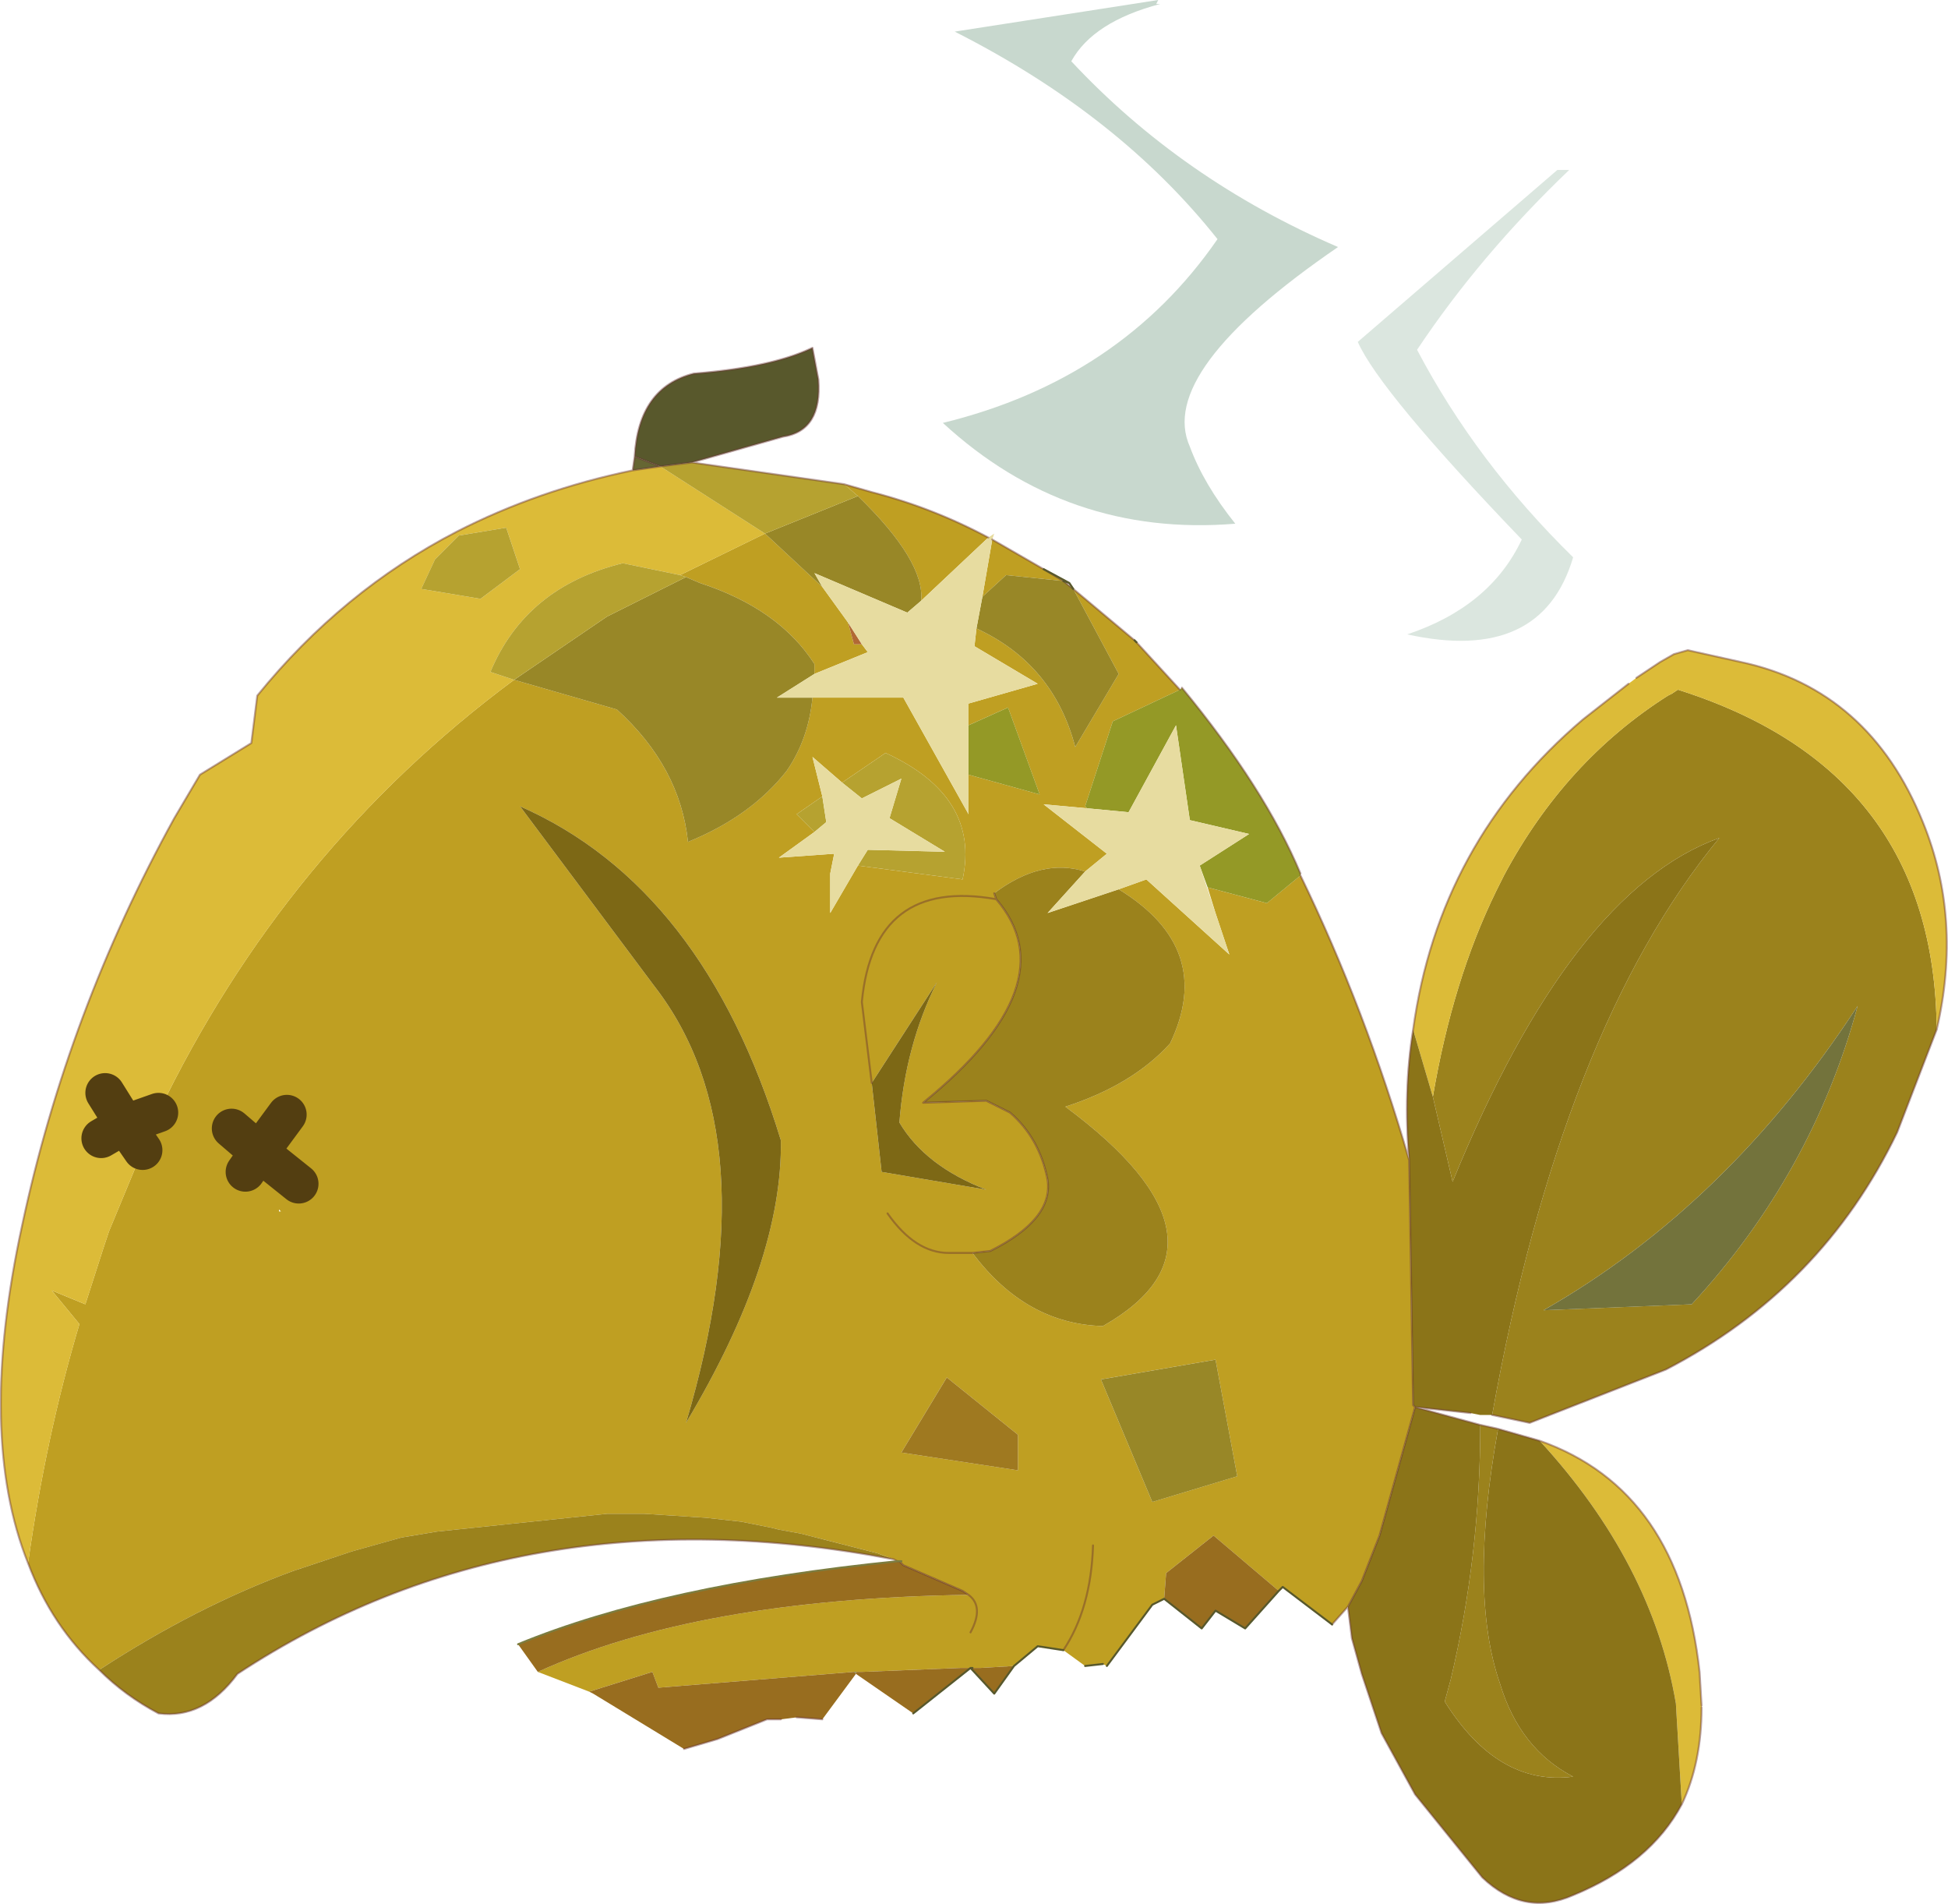 <?xml version="1.0" encoding="UTF-8"?>
<svg version="1.1" viewBox="0 0 49.296 48.169" xmlns="http://www.w3.org/2000/svg" xmlns:cc="http://creativecommons.org/ns#" xmlns:dc="http://purl.org/dc/elements/1.1/" xmlns:rdf="http://www.w3.org/1999/02/22-rdf-syntax-ns#" xmlns:xlink="http://www.w3.org/1999/xlink">
<g transform="translate(-250.39 -175.95)">
<use transform="translate(250.4,175.95)" width="49.25" height="48.15" xlink:href="#a"/>
</g>
<defs>
<g id="a" transform="translate(24.6,26.95)">
<path d="m0.5-13.3 1.3 0.75 0.5 0.3-1.45-0.15-0.6 0.55 0.25-1.45m2.05 1.25 1.55 1.3 0.05 0.05 1.1 1.2-1.7 0.8-0.7 2.15 0.05 0.05-1.1-0.1 1.6 1.25-0.55 0.45q-1.1-0.35-2.3 0.55l0.05 0.15q1.85 2.15-1.85 5.15l1.6-0.05 0.6 0.3q0.75 0.65 0.95 1.7 0.15 1-1.45 1.8l-0.45 0.05q1.35 1.8 3.3 1.85 3.7-2.1-0.95-5.55 1.7-0.55 2.65-1.6 1.15-2.4-1.3-3.9l0.7-0.25 2.1 1.9-0.35-1.05-0.2-0.65 1.5 0.4 0.85-0.7q1.65 3.4 2.75 7.2l0.1 6.2 0.05 0.05-0.9 3.25-0.45 1.15-0.35 0.65-0.4 0.45-1.25-0.95-0.1 0.1-1.65-1.4-1.2 0.95-0.05 0.65-0.3 0.15-1.15 1.55-0.1-0.05-0.45 0.05-0.55-0.4-0.65-0.1-0.6 0.5-0.85 0.05h-0.5l-2.5 0.1h-0.2l-4.95 0.4-0.15-0.4-1.6 0.5-1.3-0.5q4.05-1.85 10.9-1.95l-0.15-0.1-1.5-0.65-0.1-0.1h0.05-0.1l-0.1-0.05-0.4-0.15-1.95-0.5-0.55-0.1-0.2-0.05-0.75-0.15-0.9-0.1-1.55-0.1h-0.95l-4.3 0.45-0.9 0.15-1.25 0.35-1.5 0.5q-2.45 0.9-4.9 2.5-1.2-1.1-1.8-2.7 0.45-3.2 1.3-6.05l-0.7-0.85 0.85 0.35 0.45-1.4 0.15-0.45 0.85-2.05v-0.1l0.1-0.2 0.3-0.65q3.2-6.65 9-10.95l2.6 0.75q1.6 1.45 1.8 3.35 1.6-0.65 2.5-1.8 0.55-0.8 0.65-1.85h2.3l1.65 2.95v-1l1.8 0.5-0.8-2.2-1 0.45v-0.55l1.75-0.5-1.6-0.95 0.05-0.45q1.95 0.9 2.5 3l1.1-1.85-1.15-2.15m-5.8-2.65 0.7 0.2q1.55 0.4 2.95 1.15l-1.7 1.6q0.1-1-1.6-2.65l-0.35-0.3m1.1 18.45q0.7 1 1.55 1h0.6-0.6q-0.85 0-1.55-1m-0.4-3.3-0.25-2.05q0.3-3.15 3.4-2.6-3.1-0.55-3.4 2.6l0.25 2.05 0.25 2.25 2.65 0.45q-1.55-0.6-2.2-1.7 0.15-1.95 0.95-3.55l-1.65 2.55m3.7 9.8v-0.9l-1.8-1.45-1.15 1.9 2.95 0.45m3.4 0.8 2.15-0.65-0.55-2.95-2.9 0.5 1.3 3.1m-1.5 1.1q-0.05 1.6-0.75 2.65 0.7-1.05 0.75-2.65m-10.45-24.55 2.15-1.05 1.45 1.35 0.65 0.9 0.15 0.55h0.2l0.15 0.2-1.35 0.55v-0.25q-0.9-1.4-2.9-2.05l-0.35-0.15-0.15-0.05m4.1 5.25-0.75-0.65 0.25 1-0.65 0.45 0.45 0.45-0.9 0.65 1.4-0.1-0.1 0.5v1l0.7-1.2 2.65 0.35q0.45-2.1-1.95-3.2l-1.1 0.75m-8.15 0.6 3.4 4.55q2.95 3.8 0.8 11.05 2.45-4.1 2.4-7.15-1.95-6.4-6.6-8.45m-7.3 8.15 0.7 0.6-0.35 0.5 0.35-0.5-0.7-0.6m1.2 2.05v0.05h0.05l-0.05-0.05m0.5-0.65-1-0.8 0.7-0.95-0.7 0.95 1 0.8m17 11.35q0.35-0.65-0.05-0.95 0.4 0.3 0.05 0.95" fill="#bf9f22" fill-rule="evenodd"/>
<path d="m5.25-9.5 0.05-0.05q2.1 2.55 3 4.7v0.05l-0.85 0.7-1.5-0.4-0.2-0.55 1.25-0.8-1.5-0.35-0.35-2.4-1.2 2.2-1.05-0.1-0.05-0.05 0.7-2.15 1.7-0.8m-5.35 0.9 1-0.45 0.8 2.2-1.8-0.5v-1.25" fill="#949926" fill-rule="evenodd"/>
<path d="m0.25-11.85 0.6-0.55 1.45 0.15 0.25 0.2 1.15 2.15-1.1 1.85q-0.55-2.1-2.5-3l0.15-0.8m-4.3 2.55q-0.1 1.05-0.65 1.85-0.9 1.15-2.5 1.8-0.2-1.9-1.8-3.35l-2.6-0.75 2.35-1.6 2-1 0.35 0.15q2 0.65 2.9 2.05v0.25l-0.95 0.6h0.9m8.6 20.35-1.3-3.1 2.9-0.5 0.55 2.95-2.15 0.65m-9.8-24.5 2.35-0.95q1.7 1.65 1.6 2.65l-0.35 0.3-2.35-1 0.2 0.35-1.45-1.35" fill="#988727" fill-rule="evenodd"/>
<path d="m24.4-0.9-1 2.6q-1.9 3.95-5.85 6l-3.45 1.35-0.95-0.2q1.75-9.75 5.75-14.6-3.75 1.35-6.75 8.7l-0.5-2.15q0.5-2.95 1.6-5.2l0.2-0.4q1.55-2.9 4.15-4.55l0.1-0.05 0.15-0.1q6.5 2.05 6.55 8.6m-11.55 10 0.45 0.1q-0.75 4.15 0.05 6.45 0.5 1.65 1.85 2.35-1.9 0.25-3.25-1.9l0.15-0.55q0.75-3.15 0.75-6.45m-14.85 3.4q-9.45-1.8-16.6 2.9-0.85 1.15-2 1-0.85-0.45-1.5-1.1 2.45-1.6 4.9-2.5l1.5-0.5 1.25-0.35 0.9-0.15 4.3-0.45h0.95l1.55 0.1 0.9 0.1 0.75 0.15 0.2 0.05 0.55 0.1 1.95 0.5 0.4 0.15m4.85-17.4-0.95 1.05 1.8-0.6q2.45 1.5 1.3 3.9-0.95 1.05-2.65 1.6 4.65 3.45 0.95 5.55-1.95-0.05-3.3-1.85l0.45-0.05q1.6-0.8 1.45-1.8-0.2-1.05-0.95-1.7l-0.6-0.3-1.6 0.05q3.7-3 1.85-5.15l-0.05-0.15q1.2-0.9 2.3-0.55m11.6 11.1 3.75-0.15q3.05-3.3 4.2-7.55-3.3 5.05-7.95 7.7" fill="#9b821c" fill-rule="evenodd"/>
<path d="m11.15-0.9q0.65-4.75 4.3-7.85l1.15-0.9 0.2-0.15 0.6-0.4 0.35-0.2 0.35-0.1 1.35 0.3q3.25 0.7 4.6 4.05 1 2.45 0.35 5.25-0.05-6.55-6.55-8.6l-0.15 0.1-0.1 0.05q-2.6 1.65-4.15 4.55l-0.2 0.4q-1.1 2.25-1.6 5.2l-0.5-1.7m3.2 10.4q3.55 1.25 4.05 5.85l0.05 0.85v0.05q0 1.4-0.5 2.45l-0.15-2.55q-0.6-3.55-3.45-6.65m-38.25 3.1q-1.3-3.25-0.15-8.55 1.15-5.4 3.85-10.3l0.65-1.1 1.3-0.8 0.15-1.2q2.15-2.65 5.05-4.15 2.05-1.05 4.45-1.55l0.7-0.1 2.65 1.7-2.15 1.05-1.45-0.3q-2.45 0.6-3.35 2.75l0.6 0.2q-5.8 4.3-9 10.95l-0.3 0.65-0.15 0.1 0.05 0.1v0.1l-0.85 2.05-0.15 0.45-0.45 1.4-0.85-0.35 0.7 0.85q-0.85 2.85-1.3 6.05m10.9-26-0.6 0.6-0.35 0.75 1.5 0.25 1-0.75-0.35-1.05-1.2 0.2m-7.6 14.6-0.85 0.3-0.5-0.8 0.5 0.8 0.85-0.3m-0.4 0.95-0.45-0.65-0.6 0.35 0.6-0.35 0.45 0.65" fill="#dcbb38" fill-rule="evenodd"/>
<path d="m11.05 2.4q-0.15-1.75 0.1-3.3l0.5 1.7 0.5 2.15q3-7.35 6.75-8.7-4 4.85-5.75 14.6h-0.3l-0.25-0.05-1.4-0.15-0.05-0.05-0.1-6.2m0.15 6.25 1.65 0.45q0 3.3-0.75 6.45l-0.15 0.55q1.35 2.15 3.25 1.9-1.35-0.7-1.85-2.35-0.8-2.3-0.05-6.45l1.05 0.3q2.85 3.1 3.45 6.65l0.15 2.55q-0.8 1.5-2.75 2.3-1.25 0.55-2.3-0.45l-1.7-2.1-0.85-1.55-0.5-1.5-0.25-0.9-0.1-0.8 0.35-0.65 0.45-1.15 0.9-3.25" fill="#8b7418" fill-rule="evenodd"/>
<path d="m14.45 6.2q4.65-2.65 7.95-7.7-1.15 4.25-4.2 7.55l-3.75 0.15m-14.45 9.05h-0.05 0.05m-2.95 0.15-0.05-0.05h0.05v0.05" fill="#73733c" fill-rule="evenodd"/>
<path d="m1.15 10.25-2.95-0.45 1.15-1.9 1.8 1.45v0.9" fill="#9f7920" fill-rule="evenodd"/>
<path d="m7.75 13.3-0.85 0.95-0.75-0.45-0.35 0.45-0.95-0.75 0.05-0.65 1.2-0.95 1.65 1.4m-6.7 1.9-0.5 0.7-0.6-0.65-1.45 1.15-1.45-1-0.85 1.15-0.65-0.05-0.4 0.05h-0.35l-1.25 0.5-0.85 0.25-2.3-1.4-0.1-0.05 1.6-0.5 0.15 0.4 4.95-0.4 0.05 0.05v-0.05h0.15l2.5-0.1h0.5l0.85-0.05m-12.05 0.15-0.5-0.7q3.65-1.5 9.6-2.1h0.05l0.1 0.1 1.5 0.65 0.15 0.1q-6.85 0.1-10.9 1.95" fill="#986d1f" fill-rule="evenodd"/>
<path d="m-7.1-15.25 3.85 0.55 0.35 0.3-2.35 0.95-2.65-1.7 0.8-0.1m-4.5 5.5-0.6-0.2q0.9-2.15 3.35-2.75l1.45 0.3 0.15 0.05-2 1-2.35 1.6m-1.4-3.65 1.2-0.2 0.35 1.05-1 0.75-1.5-0.25 0.35-0.75 0.6-0.6m10.1 8.35 0.25-0.4 1.95 0.05-1.4-0.85 0.3-1-1 0.5-0.5-0.4 1.1-0.75q2.4 1.1 1.95 3.2l-2.65-0.35m-0.9-1.75 0.1 0.65-0.3 0.25-0.45-0.45 0.65-0.45" fill="#b6a230" fill-rule="evenodd"/>
<path d="m-8.6-15.05 0.05-0.35 0.65 0.25-0.7 0.1" fill="#663" fill-rule="evenodd"/>
<path d="m-8.55-15.4q0.1-1.75 1.5-2.1 1.95-0.15 3-0.65l0.15 0.8q0.1 1.3-0.9 1.45l-2.3 0.65-0.8 0.1-0.65-0.25" fill="#58582c" fill-rule="evenodd"/>
<path d="m-2.8-10.65h-0.2l-0.15-0.55 0.35 0.55" fill="#b16934" fill-rule="evenodd"/>
<path d="m-2.55 0.45 1.65-2.55q-0.8 1.6-0.95 3.55 0.65 1.1 2.2 1.7l-2.65-0.45-0.25-2.25m-8.9-7q4.65 2.05 6.6 8.45 0.05 3.05-2.4 7.15 2.15-7.25-0.8-11.05l-3.4-4.55" fill="#7d6815" fill-rule="evenodd"/>
<path d="m-1.75 12.65 1.5 0.65-1.5-0.65" fill="#676736" fill-rule="evenodd"/>
<path d="m-2.95 15.35v0.05-0.05" fill="#533e11" fill-rule="evenodd"/>
<path d="m-20.9 1.85-0.1 0.2-0.05-0.1 0.15-0.1" fill="#b6c173" fill-rule="evenodd"/>
<path d="m0.4-13.35 0.15-0.1-0.05 0.15-0.25 1.45-0.15 0.8-0.05 0.45 1.6 0.95-1.75 0.5v2.8l-1.65-2.95h-3.2l0.95-0.6 1.35-0.55-0.15-0.2-0.35-0.55-0.65-0.9-0.2-0.35 2.35 1 0.35-0.3 1.7-1.6m2.5 6.85 1.05 0.1 1.2-2.2 0.35 2.4 1.5 0.35-1.25 0.8 0.75 2.25-2.1-1.9-0.7 0.25-1.8 0.6 0.95-1.05 0.55-0.45-1.6-1.25 1.1 0.1m-6.2-0.65 0.5 0.4 1-0.5-0.3 1 1.4 0.85-1.95-0.05-0.25 0.4-0.7 1.2v-1l0.1-0.5-1.4 0.1 0.9-0.65 0.3-0.25-0.1-0.65-0.25-1 0.75 0.65" fill="#e7dca0" fill-rule="evenodd"/>
<path d="m0.5-13.3 1.3 0.75m0.75 0.5 1.55 1.3m0.05 0.05 1.1 1.2m0.05-0.05q2.1 2.55 3 4.7m0 0.05q1.65 3.4 2.75 7.2-0.15-1.75 0.1-3.3 0.65-4.75 4.3-7.85l1.15-0.9m0.2-0.15 0.6-0.4 0.35-0.2 0.35-0.1 1.35 0.3q3.25 0.7 4.6 4.05 1 2.45 0.35 5.25l-1 2.6q-1.9 3.95-5.85 6l-3.45 1.35-0.95-0.2m-0.55-0.05-1.4-0.15-0.05-0.05 0.05 0.05 1.65 0.45 0.45 0.1 1.05 0.3q3.55 1.25 4.05 5.85l0.05 0.85m0 0.05q0 1.4-0.5 2.45-0.8 1.5-2.75 2.3-1.25 0.55-2.3-0.45l-1.7-2.1-0.85-1.55-0.5-1.5-0.25-0.9-0.1-0.8-0.4 0.45m-12.9 2.4-0.65-0.05m-0.4 0.05h-0.35l-1.25 0.5-0.85 0.25m5.5-4.75h-0.1l-0.1-0.05q-9.45-1.8-16.6 2.9-0.85 1.15-2 1-0.85-0.45-1.5-1.1-1.2-1.1-1.8-2.7-1.3-3.25-0.15-8.55 1.15-5.4 3.85-10.3l0.65-1.1 1.3-0.8 0.15-1.2q2.15-2.65 5.05-4.15 2.05-1.05 4.45-1.55l0.05-0.35q0.1-1.75 1.5-2.1 1.95-0.15 3-0.65l0.15 0.8q0.1 1.3-0.9 1.45l-2.3 0.65 3.85 0.55 0.7 0.2q1.55 0.4 2.95 1.15m1.9 1.1-0.5-0.3m0.5 0.3 0.25 0.2m-1.95 7.85-0.05-0.15m-0.55 9.1h-0.6q-0.85 0-1.55-1m13.35 4.9-0.9 3.25-0.45 1.15-0.35 0.65m1.55-11.3 0.1 6.2m-11.15-3.85 0.45-0.05q1.6-0.8 1.45-1.8-0.2-1.05-0.95-1.7l-0.6-0.3-1.6 0.05q3.7-3 1.85-5.15-3.1-0.55-3.4 2.6l0.25 2.05m4.85 14.35q0.7-1.05 0.75-2.65m-10.95-27.3-0.65-0.25m0.65 0.25-0.7 0.1m0.7-0.1 0.8-0.1m6.85 28.55 0.15 0.1q0.4 0.3 0.05 0.95m-0.2-1.05-1.5-0.65-0.1-0.1" fill="none" stroke="#663232" stroke-linecap="round" stroke-linejoin="round" stroke-opacity=".431" stroke-width=".05"/>
<path d="m1.8-12.55 0.65 0.35 0.1 0.15m1.55 1.3 0.05 0.05m4.95 24.85-1.25-0.95-0.1 0.1-0.85 0.95-0.75-0.45-0.35 0.45-0.95-0.75-0.3 0.15-1.15 1.55m-0.1-0.05-0.45 0.05m-0.55-0.4-0.65-0.1-0.6 0.5-0.5 0.7-0.6-0.65-1.45 1.15m3.8-28.65 0.15 0.05m-2.5 27.45h0.05" fill="none" stroke="#58582c" stroke-linecap="round" stroke-linejoin="round" stroke-width=".05"/>
<path d="m-11.5 14.65q3.65-1.5 9.6-2.1h0.1" fill="none" stroke="#7c7c3f" stroke-linecap="round" stroke-linejoin="round" stroke-width=".05"/>
<path d="m-18.4 2.7 0.35-0.5-0.7-0.6m1.4-0.35-0.7 0.95 1 0.8m-4.9-2.3 0.5 0.8 0.85-0.3m-1.45 0.65 0.6-0.35 0.45 0.65" fill="none" stroke="#533e11" stroke-linecap="round" stroke-linejoin="round"/>
<path d="m4.75-26.85h-0.1l0.05-0.1-5.15 0.8q4.15 2.1 6.65 5.25-2.45 3.55-6.95 4.65 3.15 2.9 7.4 2.55-0.8-1-1.15-1.95-0.85-1.9 3.75-5.05-3.95-1.7-6.75-4.7 0.55-1 2.25-1.45" fill="#c8d8ce" fill-rule="evenodd"/>
<path d="m15.1-22.65h-0.3l-5.05 4.35q0.55 1.25 4.15 5-0.8 1.7-2.9 2.4 3.4 0.75 4.2-1.95-2.45-2.4-3.95-5.25 1.6-2.4 3.85-4.55" fill="#c9d9cf" fill-opacity=".663" fill-rule="evenodd"/>
</g>
</defs>
</svg>
